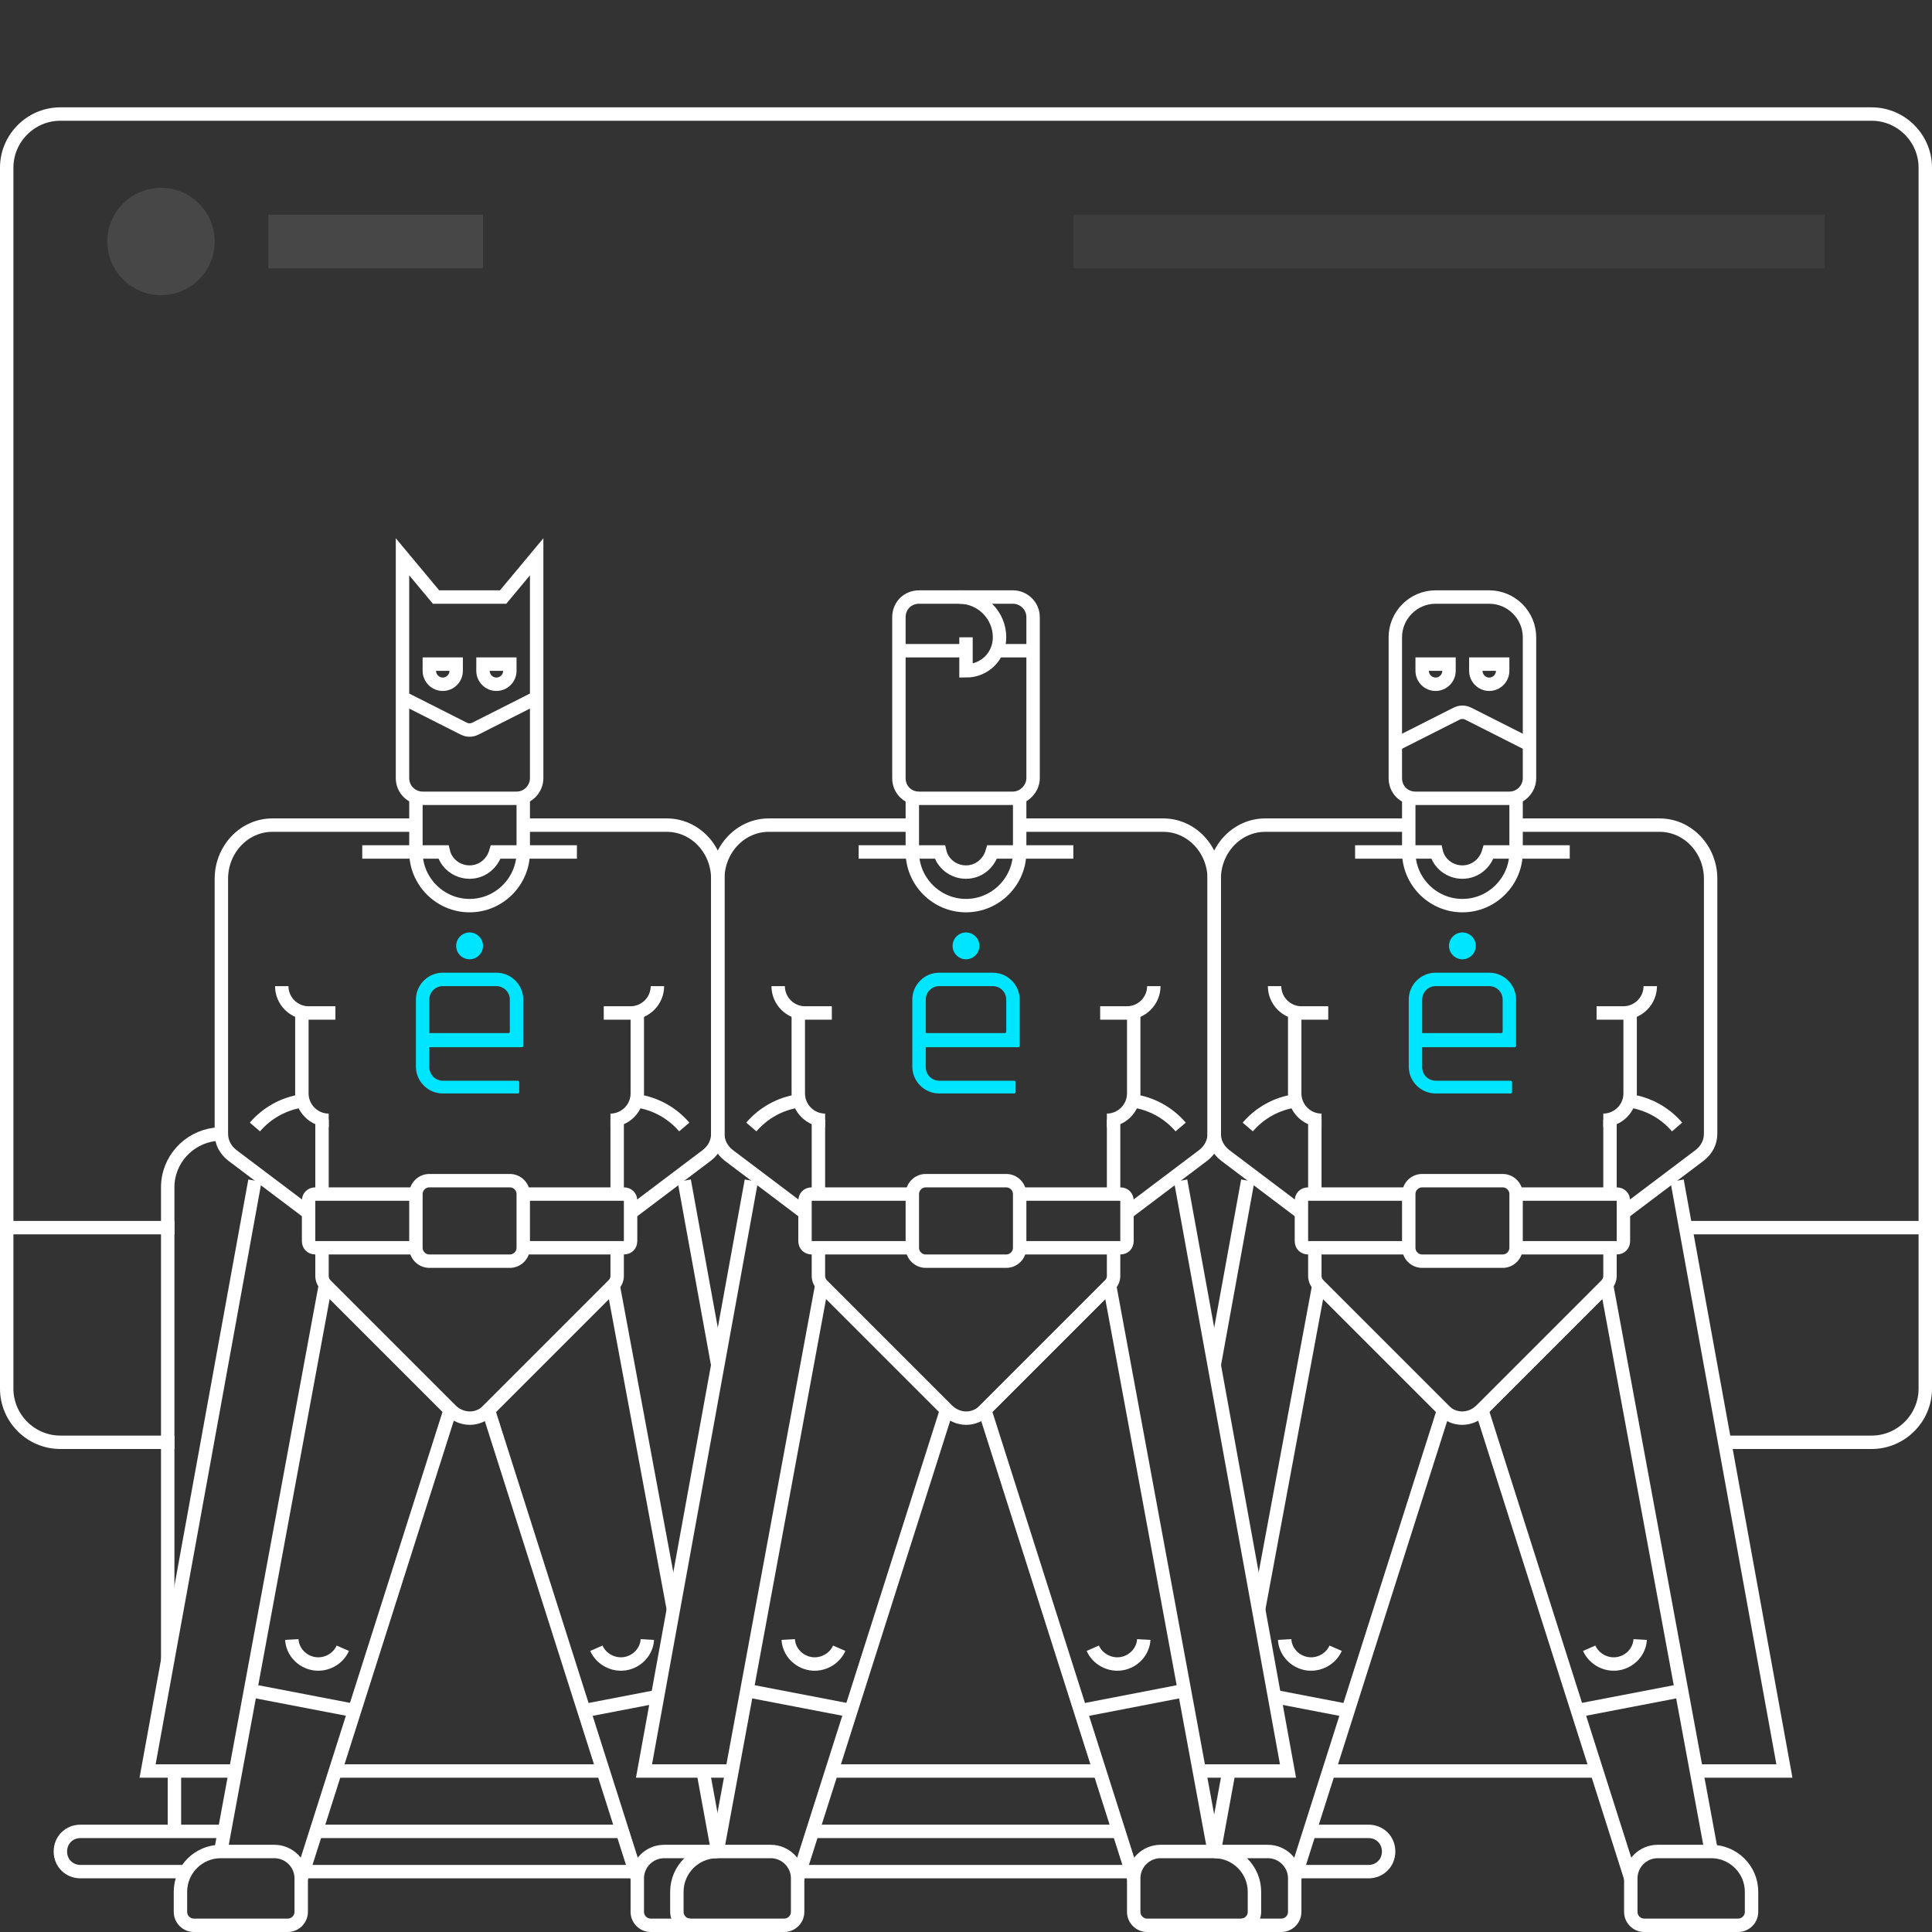 <svg  width="288" height="288" viewBox="0 0 288 288" xmlns="http://www.w3.org/2000/svg">
<rect x="0" y="0" width="288" height="288" fill="#333333" stroke="none"/>
<style type="text/css">
	.st0{opacity:5.000000e-02;fill:#FFFFFF;enable-background:new    ;}
	.st1{opacity:0.1;fill:#FFFFFF;enable-background:new    ;}
	.st2{fill:none;stroke:#FFFFFF;stroke-width:2;stroke-miterlimit:10;}
	.st3{fill:#00E5FF;}
</style>
<rect x="160" y="32" class="st0" width="112" height="8"/>
<g>
	<rect x="40" y="32" class="st1" width="32" height="8"/>
	<circle class="st1" cx="24" cy="36" r="8"/>
</g>
<g>
	<path class="st2" d="M26,215H9c-4.4,0-8-3.6-8-8V25c0-4.4,3.6-8,8-8h270c4.4,0,8,3.6,8,8v182c0,4.4-3.6,8-8,8h-21.9"/>
	<line class="st2" x1="251.3" y1="183" x2="287" y2="183"/>
	<line class="st2" x1="1" y1="183" x2="26" y2="183"/>
	<path class="st2" d="M225,119h-14c-1.7,0-3-1.3-3-3V95c0-3.3,2.7-6,6-6h8c3.3,0,6,2.7,6,6v21C228,117.6,226.7,119,225,119z"/>
	<path class="st2" d="M210,119v8c0,4.4,3.6,8,8,8s8-3.6,8-8v-8"/>
	<path class="st2" d="M202,127h12.1c0.4,1.7,2,3,3.9,3s3.4-1.3,3.9-3H234"/>
	<path class="st2" d="M208,111l9.1-4.6c0.6-0.3,1.2-0.3,1.8,0l9.1,4.6"/>
	<path class="st2" d="M225,99h-5v1c0,1.1,0.9,2,2,2s2-0.9,2-2v-1"/>
	<path class="st2" d="M211,99h5v1c0,1.1-0.9,2-2,2s-2-0.9-2-2v-1"/>
	<line class="st2" x1="181" y1="203.5" x2="186" y2="176"/>
	<line class="st2" x1="238" y1="264" x2="198.1" y2="264"/>
	<polyline class="st2" points="250,176 266,264 252.9,264 	"/>
	<path class="st2" d="M242,180.8l11.4-8.6c1-0.8,1.6-1.9,1.6-3.2v-38c0-4.4-3.4-8-7.6-8H226"/>
	<path class="st2" d="M210,123h-21.4c-4.2,0-7.6,3.6-7.6,8v38c0,1.3,0.6,2.4,1.6,3.2l11.4,8.6"/>
	<path class="st2" d="M190,147c0,2.2,1.8,4,4,4h4"/>
	<path class="st2" d="M197,167c-2.2,0-4-1.8-4-4v-12"/>
	<line class="st2" x1="196" y1="178" x2="196" y2="166.9"/>
	<path class="st2" d="M186,168c1.8-2.1,4.3-3.5,7.1-3.9"/>
	<path class="st2" d="M246,147c0,2.2-1.8,4-4,4h-4"/>
	<path class="st2" d="M239,167c2.2,0,4-1.8,4-4v-12"/>
	<path class="st2" d="M240,186v4.2c0,0.5-0.2,1-0.6,1.4l-18.6,18.6c-1.6,1.6-4.1,1.6-5.6,0l-18.6-18.6c-0.4-0.4-0.6-0.9-0.6-1.4V186
		"/>
	<path class="st2" d="M226,186h15c0.6,0,1-0.4,1-1v-6c0-0.6-0.4-1-1-1h-15"/>
	<path class="st2" d="M210,178h-15c-0.6,0-1,0.4-1,1v6c0,0.6,0.4,1,1,1h15"/>
	<path class="st2" d="M212,188h12c1.1,0,2-0.9,2-2v-8c0-1.1-0.9-2-2-2h-12c-1.1,0-2,0.9-2,2v8C210,187.1,210.9,188,212,188z"/>
	<line class="st2" x1="240" y1="178" x2="240" y2="166.9"/>
	<path class="st2" d="M250,168c-1.8-2.1-4.3-3.5-7.1-3.9"/>
	<line class="st2" x1="183.2" y1="264" x2="181" y2="276"/>
	<polyline class="st2" points="193,280 215.2,210.2 196.6,191.6 187.6,240 	"/>
	<path class="st2" d="M181,276h8c2.2,0,4,1.8,4,4v5c0,1.1-0.9,2-2,2h-5.9"/>
	<line class="st2" x1="190" y1="252.9" x2="200.9" y2="255"/>
	<path class="st2" d="M191.5,244.4c0.1,1.8,1.5,3.3,3.3,3.6s3.6-0.7,4.3-2.3"/>
	<polyline class="st2" points="243.1,280 220.9,210.2 239.5,191.6 255.1,276 	"/>
	<path class="st2" d="M255.1,276h-8c-2.2,0-4,1.8-4,4v5c0,1.1,0.9,2,2,2h14c1.1,0,2-0.9,2-2v-3C261.1,278.7,258.4,276,255.1,276z"/>
	<line class="st2" x1="250.7" y1="252" x2="235.1" y2="255"/>
	<path class="st2" d="M244.5,244.4c-0.1,1.8-1.5,3.3-3.3,3.6s-3.6-0.7-4.3-2.3"/>
	<line class="st2" x1="107" y1="203.5" x2="102" y2="176"/>
	<line class="st2" x1="50" y1="264" x2="89.9" y2="264"/>
	<polyline class="st2" points="38,176 22,264 35.1,264 	"/>
	<path class="st2" d="M77,119H63c-1.6,0-3-1.3-3-3V83l5,6h10l5-6v33C80,117.6,78.7,119,77,119z"/>
	<path class="st2" d="M62,119v8c0,4.4,3.6,8,8,8s8-3.6,8-8v-8"/>
	<path class="st2" d="M46,180.8l-11.4-8.6c-1-0.8-1.6-1.9-1.6-3.2v-38c0-4.4,3.4-8,7.6-8H62"/>
	<path class="st2" d="M78,123h21.4c4.2,0,7.6,3.6,7.6,8v38c0,1.3-0.6,2.4-1.6,3.2L94,180.8"/>
	<path class="st2" d="M98,147c0,2.2-1.8,4-4,4h-4"/>
	<path class="st2" d="M91,167c2.2,0,4-1.8,4-4v-12"/>
	<line class="st2" x1="92" y1="178" x2="92" y2="166.9"/>
	<path class="st2" d="M102,168c-1.8-2.1-4.3-3.5-7.1-3.9"/>
	<path class="st2" d="M42,147c0,2.2,1.8,4,4,4h4"/>
	<path class="st2" d="M54,127h12.1c0.4,1.7,2,3,3.9,3s3.4-1.3,3.9-3H86"/>
	<path class="st2" d="M49,167c-2.2,0-4-1.8-4-4v-12"/>
	<path class="st2" d="M48,186v4.2c0,0.5,0.2,1,0.6,1.4l18.6,18.6c1.6,1.6,4.1,1.6,5.6,0l18.6-18.6c0.4-0.4,0.6-0.9,0.6-1.4V186"/>
	<path class="st2" d="M62,186H47c-0.6,0-1-0.4-1-1v-6c0-0.6,0.4-1,1-1h15"/>
	<path class="st2" d="M78,178h15c0.6,0,1,0.4,1,1v6c0,0.6-0.4,1-1,1H78"/>
	<path class="st2" d="M76,188H64c-1.1,0-2-0.9-2-2v-8c0-1.1,0.9-2,2-2h12c1.1,0,2,0.9,2,2v8C78,187.1,77.1,188,76,188z"/>
	<line class="st2" x1="48" y1="178" x2="48" y2="166.9"/>
	<path class="st2" d="M38,168c1.8-2.1,4.3-3.5,7.1-3.9"/>
	<line class="st2" x1="104.8" y1="264" x2="107" y2="276"/>
	<polyline class="st2" points="95,280 72.8,210.2 91.4,191.6 100.4,240 	"/>
	<path class="st2" d="M107,276h-8c-2.2,0-4,1.8-4,4v5c0,1.1,0.9,2,2,2h5.9"/>
	<line class="st2" x1="98" y1="252.9" x2="87.1" y2="255"/>
	<path class="st2" d="M96.5,244.4c-0.1,1.8-1.5,3.3-3.3,3.6s-3.6-0.7-4.3-2.3"/>
	<polyline class="st2" points="44.9,280 67.1,210.2 48.5,191.6 32.9,276 	"/>
	<path class="st2" d="M32.9,276h8c2.2,0,4,1.8,4,4v5c0,1.1-0.9,2-2,2h-14c-1.1,0-2-0.9-2-2v-3C26.9,278.7,29.6,276,32.9,276z"/>
	<line class="st2" x1="37.3" y1="252" x2="52.9" y2="255"/>
	<path class="st2" d="M43.5,244.4c0.1,1.8,1.5,3.3,3.3,3.6s3.6-0.7,4.3-2.3"/>
	<path class="st2" d="M60,104l9.1,4.6c0.6,0.3,1.2,0.3,1.8,0L80,104"/>
	<path class="st2" d="M77,99h-5v1c0,1.1,0.9,2,2,2s2-0.9,2-2v-1"/>
	<path class="st2" d="M63,99h5v1c0,1.1-0.9,2-2,2s-2-0.9-2-2v-1"/>
	<path class="st2" d="M151,119h-14c-1.7,0-3-1.3-3-3V92c0-1.7,1.3-3,3-3h14c1.6,0,3,1.3,3,3v24C154,117.6,152.6,119,151,119z"/>
	<line class="st2" x1="148.6" y1="97" x2="154" y2="97"/>
	<line class="st2" x1="134" y1="97" x2="144" y2="97"/>
	<path class="st2" d="M144,95v5c2.8,0,5-2.2,5-5l0,0c0-3.3-2.7-6-6-6"/>
	<path class="st2" d="M136,119v8c0,4.4,3.6,8,8,8s8-3.6,8-8v-8"/>
	<path class="st2" d="M128,127h12.1c0.4,1.7,2,3,3.9,3s3.4-1.3,3.9-3H160"/>
	<polyline class="st2" points="178.8,264 192,264 176,176 	"/>
	<path class="st2" d="M33.5,273H12c-1.7,0-3,1.3-3,3s1.3,3,3,3h15.7"/>
	<line class="st2" x1="92.8" y1="273" x2="47.1" y2="273"/>
	<line class="st2" x1="166.8" y1="273" x2="121.1" y2="273"/>
	<path class="st2" d="M193.3,279H204c1.7,0,3-1.3,3-3s-1.3-3-3-3h-8.8"/>
	<line class="st2" x1="119.2" y1="279" x2="168.7" y2="279"/>
	<line class="st2" x1="45.2" y1="279" x2="94.7" y2="279"/>
	<path class="st2" d="M25,247.5V177c0-4.1,3.1-7.4,7-7.9l1-0.1"/>
	<line class="st2" x1="26" y1="273" x2="26" y2="264"/>
	<line class="st2" x1="124" y1="264" x2="163.9" y2="264"/>
	<polyline class="st2" points="112,176 96,264 109.1,264 	"/>
	<path class="st2" d="M120,180.8l-11.4-8.6c-1-0.8-1.6-1.9-1.6-3.2v-38c0-4.4,3.4-8,7.6-8H136"/>
	<path class="st2" d="M152,123h21.4c4.2,0,7.6,3.6,7.6,8v38c0,1.3-0.6,2.4-1.6,3.2l-11.4,8.6"/>
	<path class="st2" d="M172,147c0,2.2-1.8,4-4,4h-4"/>
	<path class="st2" d="M165,167c2.2,0,4-1.8,4-4v-12"/>
	<line class="st2" x1="166" y1="178" x2="166" y2="166.9"/>
	<path class="st2" d="M176,168c-1.8-2.1-4.3-3.5-7.1-3.9"/>
	<path class="st2" d="M116,147c0,2.2,1.8,4,4,4h4"/>
	<path class="st2" d="M123,167c-2.2,0-4-1.8-4-4v-12"/>
	<path class="st2" d="M122,186v4.2c0,0.5,0.2,1,0.6,1.4l18.6,18.6c1.6,1.6,4.1,1.6,5.6,0l18.6-18.6c0.4-0.4,0.6-0.9,0.6-1.4V186"/>
	<path class="st2" d="M136,186h-15c-0.6,0-1-0.4-1-1v-6c0-0.6,0.4-1,1-1h15"/>
	<path class="st2" d="M152,178h15c0.6,0,1,0.4,1,1v6c0,0.6-0.4,1-1,1h-15"/>
	<path class="st2" d="M150,188h-12c-1.1,0-2-0.9-2-2v-8c0-1.1,0.9-2,2-2h12c1.1,0,2,0.9,2,2v8C152,187.1,151.1,188,150,188z"/>
	<line class="st2" x1="122" y1="178" x2="122" y2="166.9"/>
	<path class="st2" d="M112,168c1.8-2.1,4.3-3.5,7.1-3.9"/>
	<polyline class="st2" points="169,280 146.8,210.2 165.4,191.6 181,276 	"/>
	<path class="st2" d="M181,276h-8c-2.2,0-4,1.8-4,4v5c0,1.1,0.9,2,2,2h14c1.1,0,2-0.9,2-2v-3C187,278.7,184.3,276,181,276z"/>
	<line class="st2" x1="176.6" y1="252" x2="161.1" y2="255"/>
	<path class="st2" d="M170.5,244.4c-0.1,1.8-1.5,3.3-3.3,3.6s-3.6-0.7-4.3-2.3"/>
	<polyline class="st2" points="118.9,280 141.1,210.2 122.5,191.6 106.9,276 	"/>
	<path class="st2" d="M106.9,276h8c2.2,0,4,1.8,4,4v5c0,1.1-0.9,2-2,2h-14c-1.1,0-2-0.9-2-2v-3C100.9,278.7,103.6,276,106.9,276z"/>
	<line class="st2" x1="111.3" y1="252" x2="126.9" y2="255"/>
	<path class="st2" d="M117.5,244.4c0.1,1.8,1.5,3.3,3.3,3.6s3.6-0.7,4.3-2.3"/>
</g>
<g>
	<path class="st3" d="M218,143c1.1,0,2-0.9,2-2s-0.9-2-2-2s-2,0.9-2,2S216.9,143,218,143z"/>
	<path class="st3" d="M222,145h-8c-2.2,0-4,1.8-4,4v10c0,2.2,1.8,4,4,4h11.2c0.1,0,0.2-0.1,0.2-0.2v-1.5c0-0.1-0.1-0.2-0.2-0.2H214
		c-1.1,0-2-0.9-2-2v-3h13.8c0.1,0,0.2-0.1,0.2-0.2V149C226,146.8,224.2,145,222,145z M224,153.8c0,0.1-0.1,0.2-0.2,0.2H212v-5
		c0-1.1,0.9-2,2-2h8c1.1,0,2,0.9,2,2V153.8z"/>
	<path class="st3" d="M70,143c1.1,0,2-0.9,2-2s-0.9-2-2-2s-2,0.9-2,2S68.9,143,70,143z"/>
	<path class="st3" d="M74,145h-8c-2.2,0-4,1.8-4,4v10c0,2.2,1.8,4,4,4h11.2c0.1,0,0.2-0.1,0.2-0.2v-1.5c0-0.1-0.1-0.2-0.2-0.2H66
		c-1.1,0-2-0.9-2-2v-3h13.8c0.1,0,0.2-0.1,0.2-0.2V149C78,146.8,76.2,145,74,145z M76,153.8c0,0.1-0.1,0.2-0.2,0.2H64v-5
		c0-1.1,0.9-2,2-2h8c1.1,0,2,0.9,2,2V153.8z"/>
	<path class="st3" d="M144,143c1.1,0,2-0.9,2-2s-0.9-2-2-2s-2,0.9-2,2S142.9,143,144,143z"/>
	<path class="st3" d="M148,145h-8c-2.2,0-4,1.8-4,4v10c0,2.2,1.8,4,4,4h11.2c0.1,0,0.2-0.1,0.2-0.2v-1.5c0-0.1-0.1-0.2-0.2-0.2H140
		c-1.1,0-2-0.9-2-2v-3h13.8c0.1,0,0.2-0.1,0.2-0.2V149C152,146.8,150.2,145,148,145z M150,153.8c0,0.1-0.1,0.2-0.2,0.2H138v-5
		c0-1.1,0.9-2,2-2h8c1.1,0,2,0.9,2,2V153.8z"/>
</g>
</svg>
